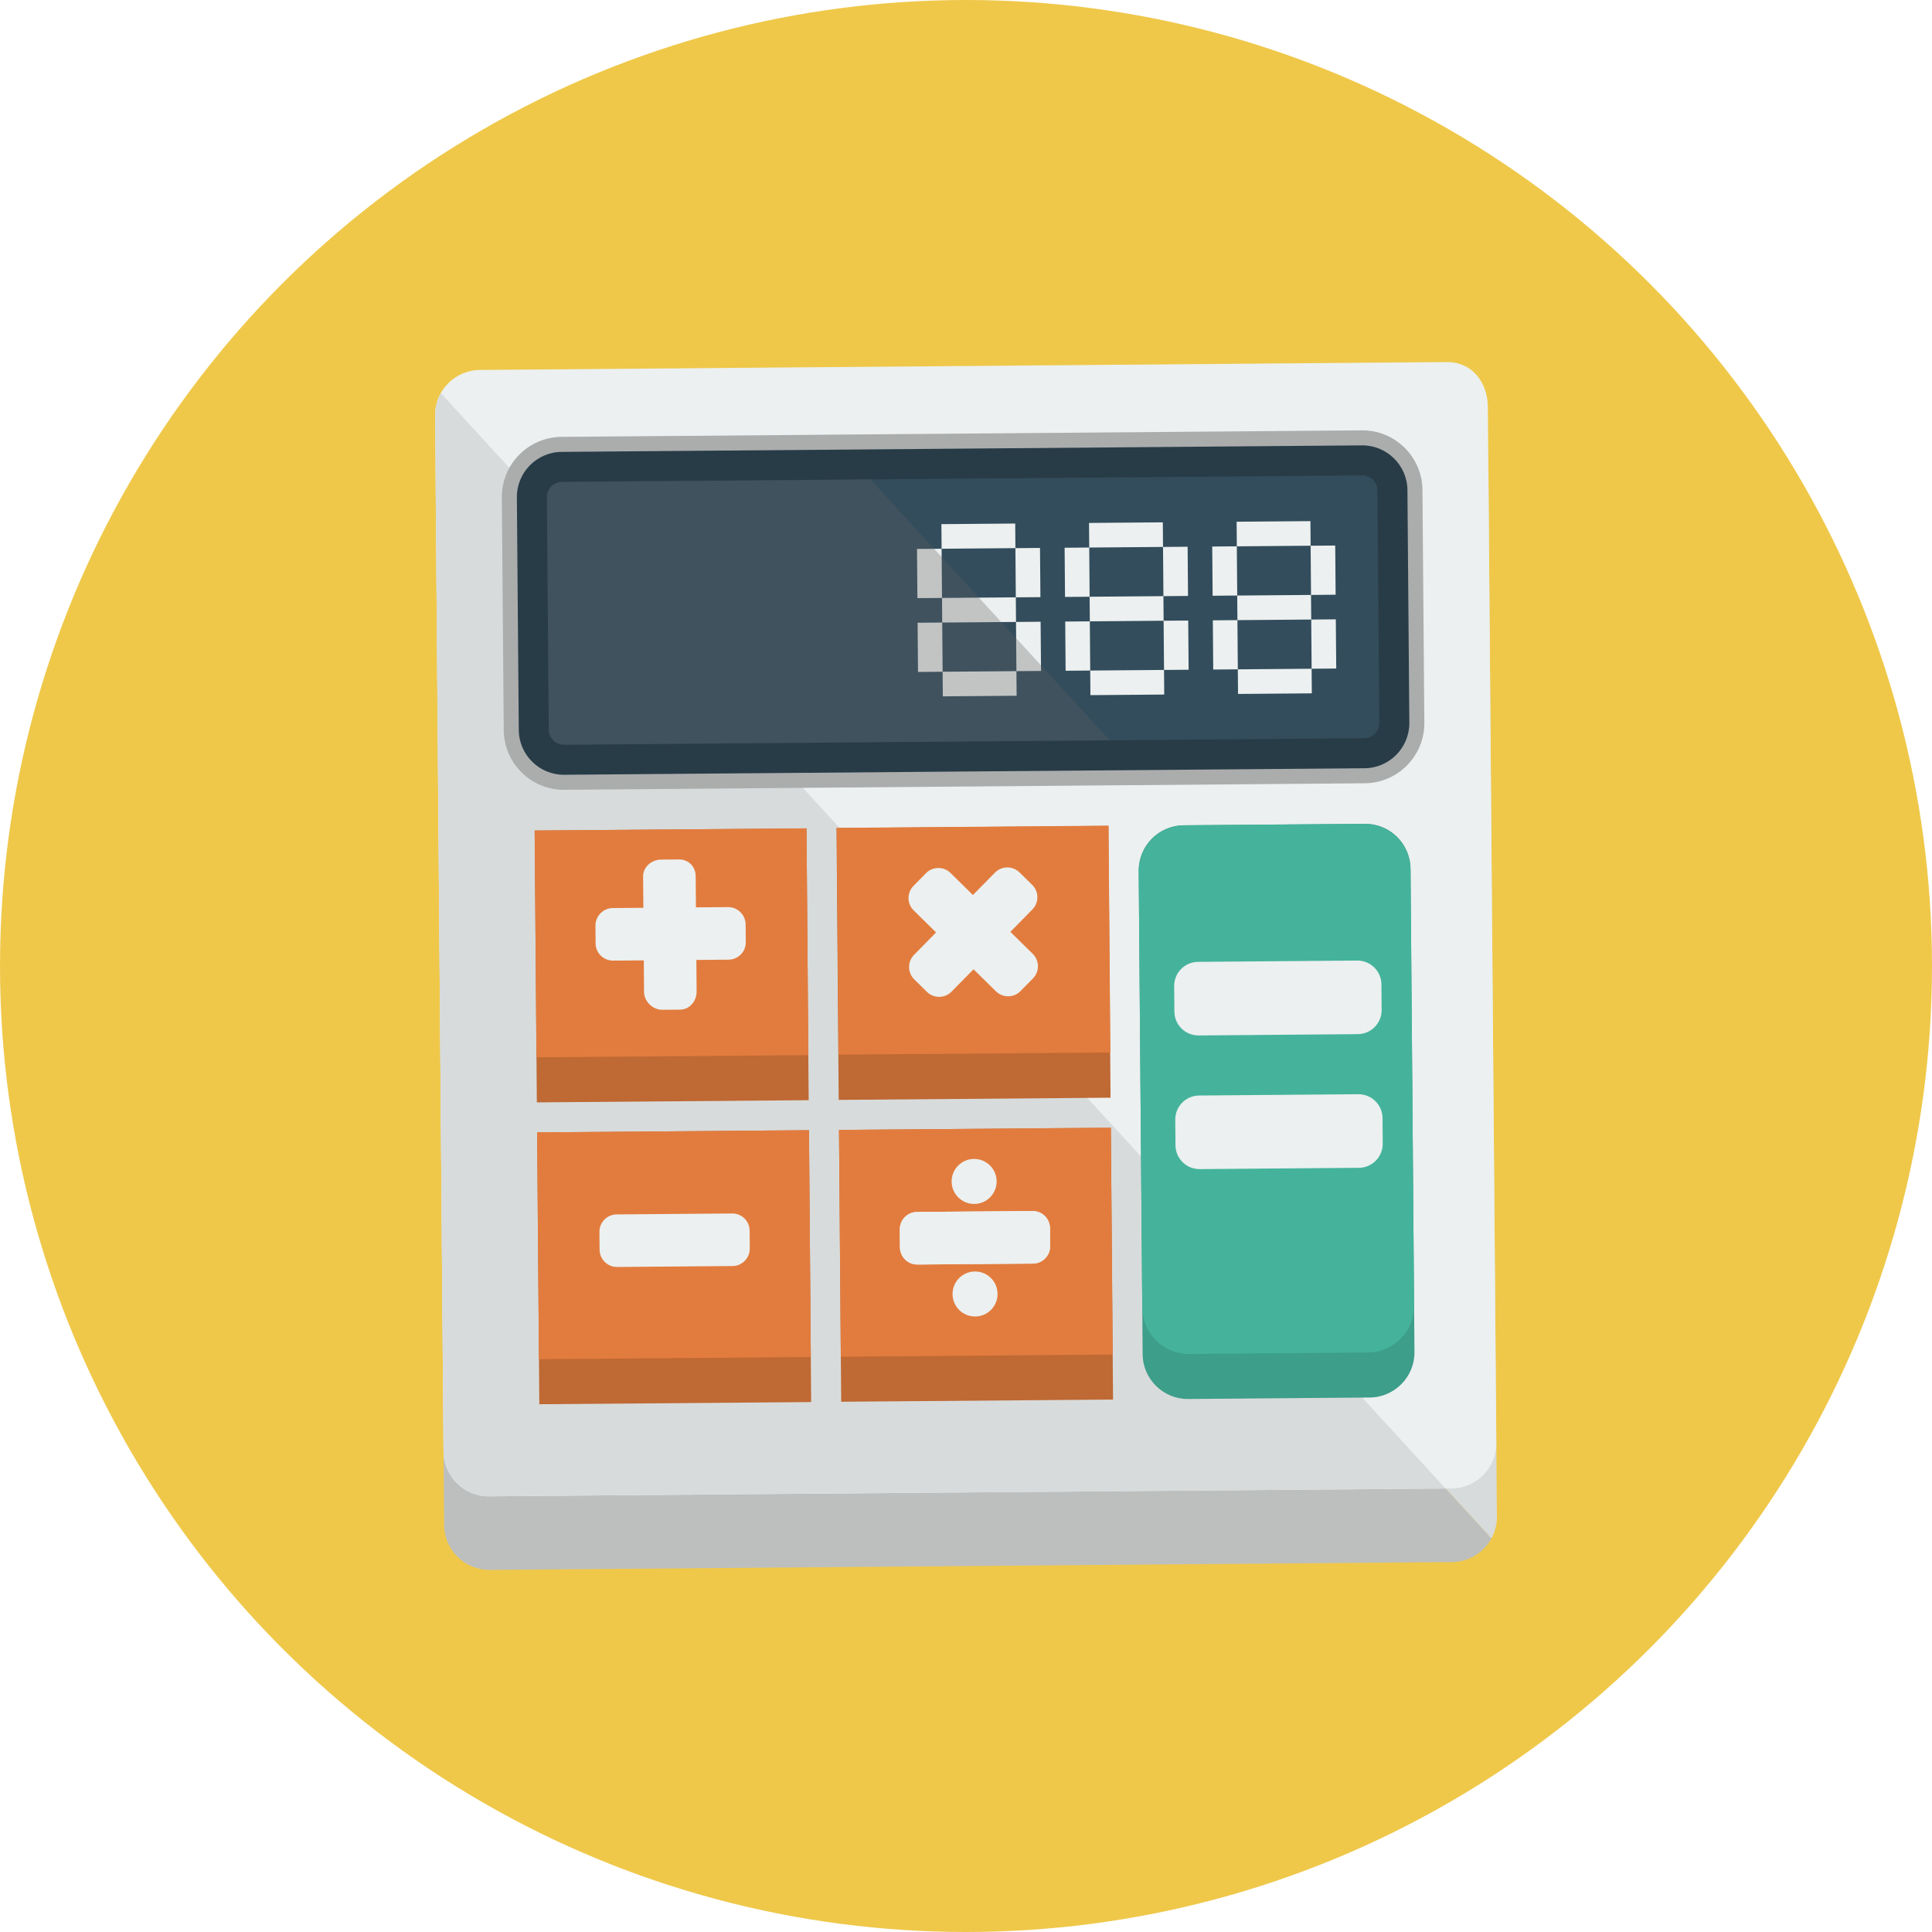 <?xml version="1.0" encoding="iso-8859-1"?>
<!-- Generator: Adobe Illustrator 19.0.0, SVG Export Plug-In . SVG Version: 6.00 Build 0)  -->
<svg version="1.1" id="Layer_1" xmlns="http://www.w3.org/2000/svg" xmlns:xlink="http://www.w3.org/1999/xlink" x="0px" y="0px"
	 viewBox="0 0 512 512" style="enable-background:new 0 0 512 512;" xml:space="preserve">
<circle id="background_18_" style="fill:#EFC84A;" cx="256" cy="256" r="256"/>
<path style="fill:#D8DBDB;" d="M396.695,401.922l-2.237-274.615c-0.053-6.566-4.277-11.906-10.843-11.853l-254.554,2.075
	l266.177,290.186C396.181,405.99,396.713,404.017,396.695,401.922z"/>
<path style="fill:#BDBFBF;" d="M129.061,117.529l-1.754,0.013c-6.567,0.054-11.896,5.47-11.842,12.038l2.237,274.615
	c0.053,6.566,5.47,11.897,12.038,11.843l255.114-2.078c4.475-0.036,8.371-2.564,10.385-6.245L129.061,117.529z"/>
<path style="fill:#ECF0F0;" d="M396.538,382.42c0.053,6.568-5.277,11.984-11.843,12.038l-255.115,2.079
	c-6.567,0.053-11.983-5.277-12.037-11.844l-2.238-274.615c-0.054-6.568,5.275-11.984,11.843-12.038l256.308-2.089
	c6.566-0.053,10.79,5.287,10.843,11.854L396.538,382.42z"/>
<path style="fill:#D8DBDB;" d="M116.821,104.184c-0.979,1.748-1.533,3.76-1.515,5.895l2.238,274.615
	c0.053,6.566,5.47,11.896,12.037,11.844l253.511-2.065L116.821,104.184z"/>
<path style="fill:#ABADAD;" d="M149.547,209.303c-8.777,0.072-15.977-7.012-16.049-15.789l-0.503-61.689
	c-0.071-8.778,7.012-15.978,15.79-16.05l212.131-1.729c8.778-0.072,15.978,7.012,16.05,15.79l0.501,61.69
	c0.074,8.775-7.011,15.977-15.789,16.048L149.547,209.303z"/>
<path style="fill:#283C47;" d="M373.488,191.559c0.054,6.566-5.275,11.982-11.841,12.037l-212.131,1.727
	c-6.567,0.054-11.983-5.274-12.037-11.841l-0.503-61.691c-0.053-6.567,5.276-11.983,11.843-12.037l212.13-1.728
	c6.566-0.054,11.985,5.275,12.038,11.843L373.488,191.559z"/>
<path style="fill:#334D5C;" d="M149.45,197.364c-2.157,0.019-3.995-1.79-4.012-3.947l-0.502-61.689
	c-0.018-2.156,1.79-3.994,3.947-4.012l212.131-1.728c2.157-0.018,3.993,1.791,4.012,3.947l0.502,61.689
	c0.018,2.156-1.79,3.995-3.946,4.012L149.45,197.364z"/>
<path style="fill:#ECF0F0;" d="M243.123,158.514l-0.106-13.039l6.519-0.052l0.106,13.038L243.123,158.514z M243.283,178.073
	l-0.106-13.039l6.52-0.053l0.106,13.038L243.283,178.073z M249.536,145.422l-0.053-6.52l19.559-0.159l0.052,6.518L249.536,145.422z
	 M249.696,164.981l-0.053-6.52l19.559-0.158l0.053,6.519L249.696,164.981z M249.855,184.54l-0.053-6.521l19.559-0.159l0.053,6.521
	L249.855,184.54z M269.201,158.302l-0.107-13.04l6.52-0.053l0.107,13.039L269.201,158.302z M269.361,177.86l-0.106-13.039
	l6.52-0.054l0.106,13.04L269.361,177.86z"/>
<path style="fill:#ECF0F0;" d="M282.241,158.196l-0.106-13.039l6.52-0.052l0.106,13.038L282.241,158.196z M282.4,177.755
	l-0.106-13.04l6.52-0.053l0.106,13.038L282.4,177.755z M288.655,145.104l-0.053-6.52l19.558-0.16l0.053,6.519L288.655,145.104z
	 M288.814,164.662l-0.053-6.52l19.557-0.159l0.054,6.519L288.814,164.662z M288.973,184.221l-0.053-6.521l19.558-0.159l0.053,6.521
	L288.973,184.221z M308.318,157.983l-0.105-13.039l6.519-0.053l0.106,13.039L308.318,157.983z M308.478,177.541l-0.107-13.039
	l6.52-0.054l0.107,13.041L308.478,177.541z"/>
<path style="fill:#ECF0F0;" d="M321.358,157.877l-0.106-13.04l6.52-0.054l0.107,13.04L321.358,157.877z M321.518,177.436
	l-0.106-13.042l6.52-0.051l0.106,13.038L321.518,177.436z M327.771,144.783l-0.053-6.518l19.558-0.16l0.053,6.519L327.771,144.783z
	 M327.931,164.344l-0.054-6.521l19.559-0.159l0.052,6.52L327.931,164.344z M328.09,183.903l-0.052-6.521l19.557-0.16l0.053,6.521
	L328.09,183.903z M347.436,157.664l-0.107-13.039l6.52-0.053l0.105,13.037L347.436,157.664z M347.595,177.222l-0.107-13.038
	l6.52-0.054l0.107,13.038L347.595,177.222z"/>
<path style="opacity:0.3;fill:#5D5D5D;enable-background:new    ;" d="M230.679,127.049l-46.375,0.378l-35.421,0.288
	c-2.158,0.018-3.965,1.856-3.947,4.012l0.502,61.689c0.017,2.157,1.855,3.966,4.012,3.947l35.421-0.288l109.225-0.89
	L230.679,127.049z"/>
<rect x="142.608" y="299.835" transform="matrix(-1 0.008 -0.008 -1 359.972 670.254)" style="fill:#BF6934;" width="72.041" height="72.041"/>
<rect x="141.96" y="219.837" transform="matrix(-1 0.008 -0.008 -1 358.027 510.265)" style="fill:#BF6934;" width="72.041" height="72.041"/>
<rect x="221.959" y="219.187" transform="matrix(-1 0.008 -0.008 -1 518.02 508.318)" style="fill:#BF6934;" width="72.042" height="72.041"/>
<rect x="222.612" y="299.184" transform="matrix(-1 0.008 -0.008 -1 519.974 668.303)" style="fill:#BF6934;" width="72.042" height="72.04"/>
<rect x="142.56" y="299.835" transform="matrix(-1 0.008 -0.008 -1 359.829 658.314)" style="fill:#E27C3E;" width="72.042" height="60.101"/>
<rect x="141.915" y="219.835" transform="matrix(-1 0.008 -0.008 -1 357.89 498.321)" style="fill:#E27C3E;" width="72.041" height="60.1"/>
<rect x="221.933" y="219.165" transform="matrix(-1 0.008 -0.008 -1 517.943 496.308)" style="fill:#E27C3E;" width="72.041" height="60.102"/>
<rect x="222.56" y="299.188" transform="matrix(-1 0.008 -0.008 -1 519.821 656.372)" style="fill:#E27C3E;" width="72.042" height="60.101"/>
<path style="fill:#3D9E8A;" d="M313.608,218.713c-6.566,0.054-11.895,5.471-11.841,12.037l1.045,128.154
	c0.053,6.567,5.47,11.896,12.037,11.844l48.157-0.392c6.566-0.055,11.896-5.471,11.843-12.037l-1.045-128.155
	c-0.054-6.566-5.47-11.895-12.037-11.841L313.608,218.713z"/>
<path style="fill:#45B39C;" d="M313.963,218.71c-6.762,0.057-12.248,5.634-12.195,12.395l0.943,115.504
	c0.053,6.764,5.632,12.25,12.393,12.195l47.449-0.387c6.761-0.055,12.248-5.631,12.195-12.395l-0.942-115.505
	c-0.055-6.762-5.631-12.25-12.395-12.193L313.963,218.71z"/>
<path style="fill:#ECF0F0;" d="M366.438,303.065c0.027,3.516-2.8,6.389-6.315,6.417l-42.191,0.343
	c-3.517,0.029-6.39-2.798-6.417-6.312l-0.057-6.772c-0.028-3.516,2.798-6.389,6.314-6.417l42.193-0.343
	c3.515-0.029,6.388,2.798,6.417,6.312L366.438,303.065z"/>
<path style="fill:#ECF0F0;" d="M366.148,267.643c0.03,3.516-2.798,6.389-6.314,6.418l-42.193,0.343
	c-3.514,0.028-6.387-2.797-6.417-6.314l-0.055-6.771c-0.028-3.516,2.798-6.389,6.315-6.416l42.19-0.344
	c3.517-0.029,6.39,2.798,6.418,6.312L366.148,267.643z"/>
<path style="fill:#ECF0F0;" d="M192.961,240.393l-8.532,0.07l-0.067-8.298c-0.02-2.524-1.904-4.422-4.429-4.401l-4.735,0.038
	c-2.526,0.02-4.787,1.952-4.767,4.477l0.068,8.298l-8.124,0.066c-2.525,0.02-4.596,2.139-4.575,4.664l0.038,4.734
	c0.021,2.527,2.125,4.553,4.65,4.532l8.124-0.066l0.067,8.356c0.021,2.527,2.316,4.758,4.842,4.738l4.735-0.038
	c2.525-0.022,4.374-2.288,4.354-4.813l-0.067-8.357l8.531-0.069c2.527-0.02,4.585-2.08,4.564-4.604l-0.039-4.735
	C197.58,242.457,195.487,240.373,192.961,240.393z"/>
<path style="fill:#ECF0F0;" d="M278.297,330.234c0.021,2.536-2.019,4.608-4.554,4.63l-30.616,0.248
	c-2.536,0.021-4.608-2.018-4.629-4.555l-0.038-4.745c-0.021-2.536,2.018-4.608,4.554-4.63l30.616-0.248
	c2.536-0.022,4.608,2.018,4.629,4.555L278.297,330.234z"/>
<path style="fill:#ECF0F0;" d="M278.297,330.234c0.021,2.536-2.019,4.608-4.554,4.63l-30.616,0.248
	c-2.536,0.021-4.608-2.018-4.629-4.555l-0.038-4.745c-0.021-2.536,2.018-4.608,4.554-4.63l30.616-0.248
	c2.536-0.022,4.608,2.018,4.629,4.555L278.297,330.234z"/>
<circle style="fill:#ECF0F0;" cx="258.155" cy="313.094" r="5.965"/>
<circle style="fill:#ECF0F0;" cx="258.398" cy="342.921" r="5.966"/>
<path style="fill:#ECF0F0;" d="M198.698,330.865c0.021,2.536-2.019,4.625-4.554,4.647l-30.615,0.248
	c-2.537,0.021-4.609-2.033-4.63-4.57l-0.038-4.744c-0.021-2.537,2.018-4.594,4.555-4.615l30.614-0.248
	c2.537-0.022,4.609,2.003,4.63,4.537L198.698,330.865z"/>
<path style="fill:#ECF0F0;" d="M267.761,246.948l5.844-5.94c1.771-1.799,1.747-4.723-0.054-6.494l-3.376-3.32
	c-1.8-1.771-4.723-1.746-6.494,0.053l-5.844,5.94l-5.94-5.845c-1.801-1.77-4.723-1.746-6.495,0.053l-3.32,3.375
	c-1.772,1.803-1.747,4.724,0.052,6.494l5.94,5.845l-5.844,5.941c-1.77,1.8-1.747,4.722,0.054,6.493l3.375,3.322
	c1.801,1.77,4.722,1.746,6.495-0.054l5.844-5.94l5.94,5.844c1.801,1.772,4.723,1.748,6.494-0.053l3.321-3.375
	c1.771-1.801,1.747-4.724-0.052-6.494L267.761,246.948z"/>
<g>
</g>
<g>
</g>
<g>
</g>
<g>
</g>
<g>
</g>
<g>
</g>
<g>
</g>
<g>
</g>
<g>
</g>
<g>
</g>
<g>
</g>
<g>
</g>
<g>
</g>
<g>
</g>
<g>
</g>
</svg>
